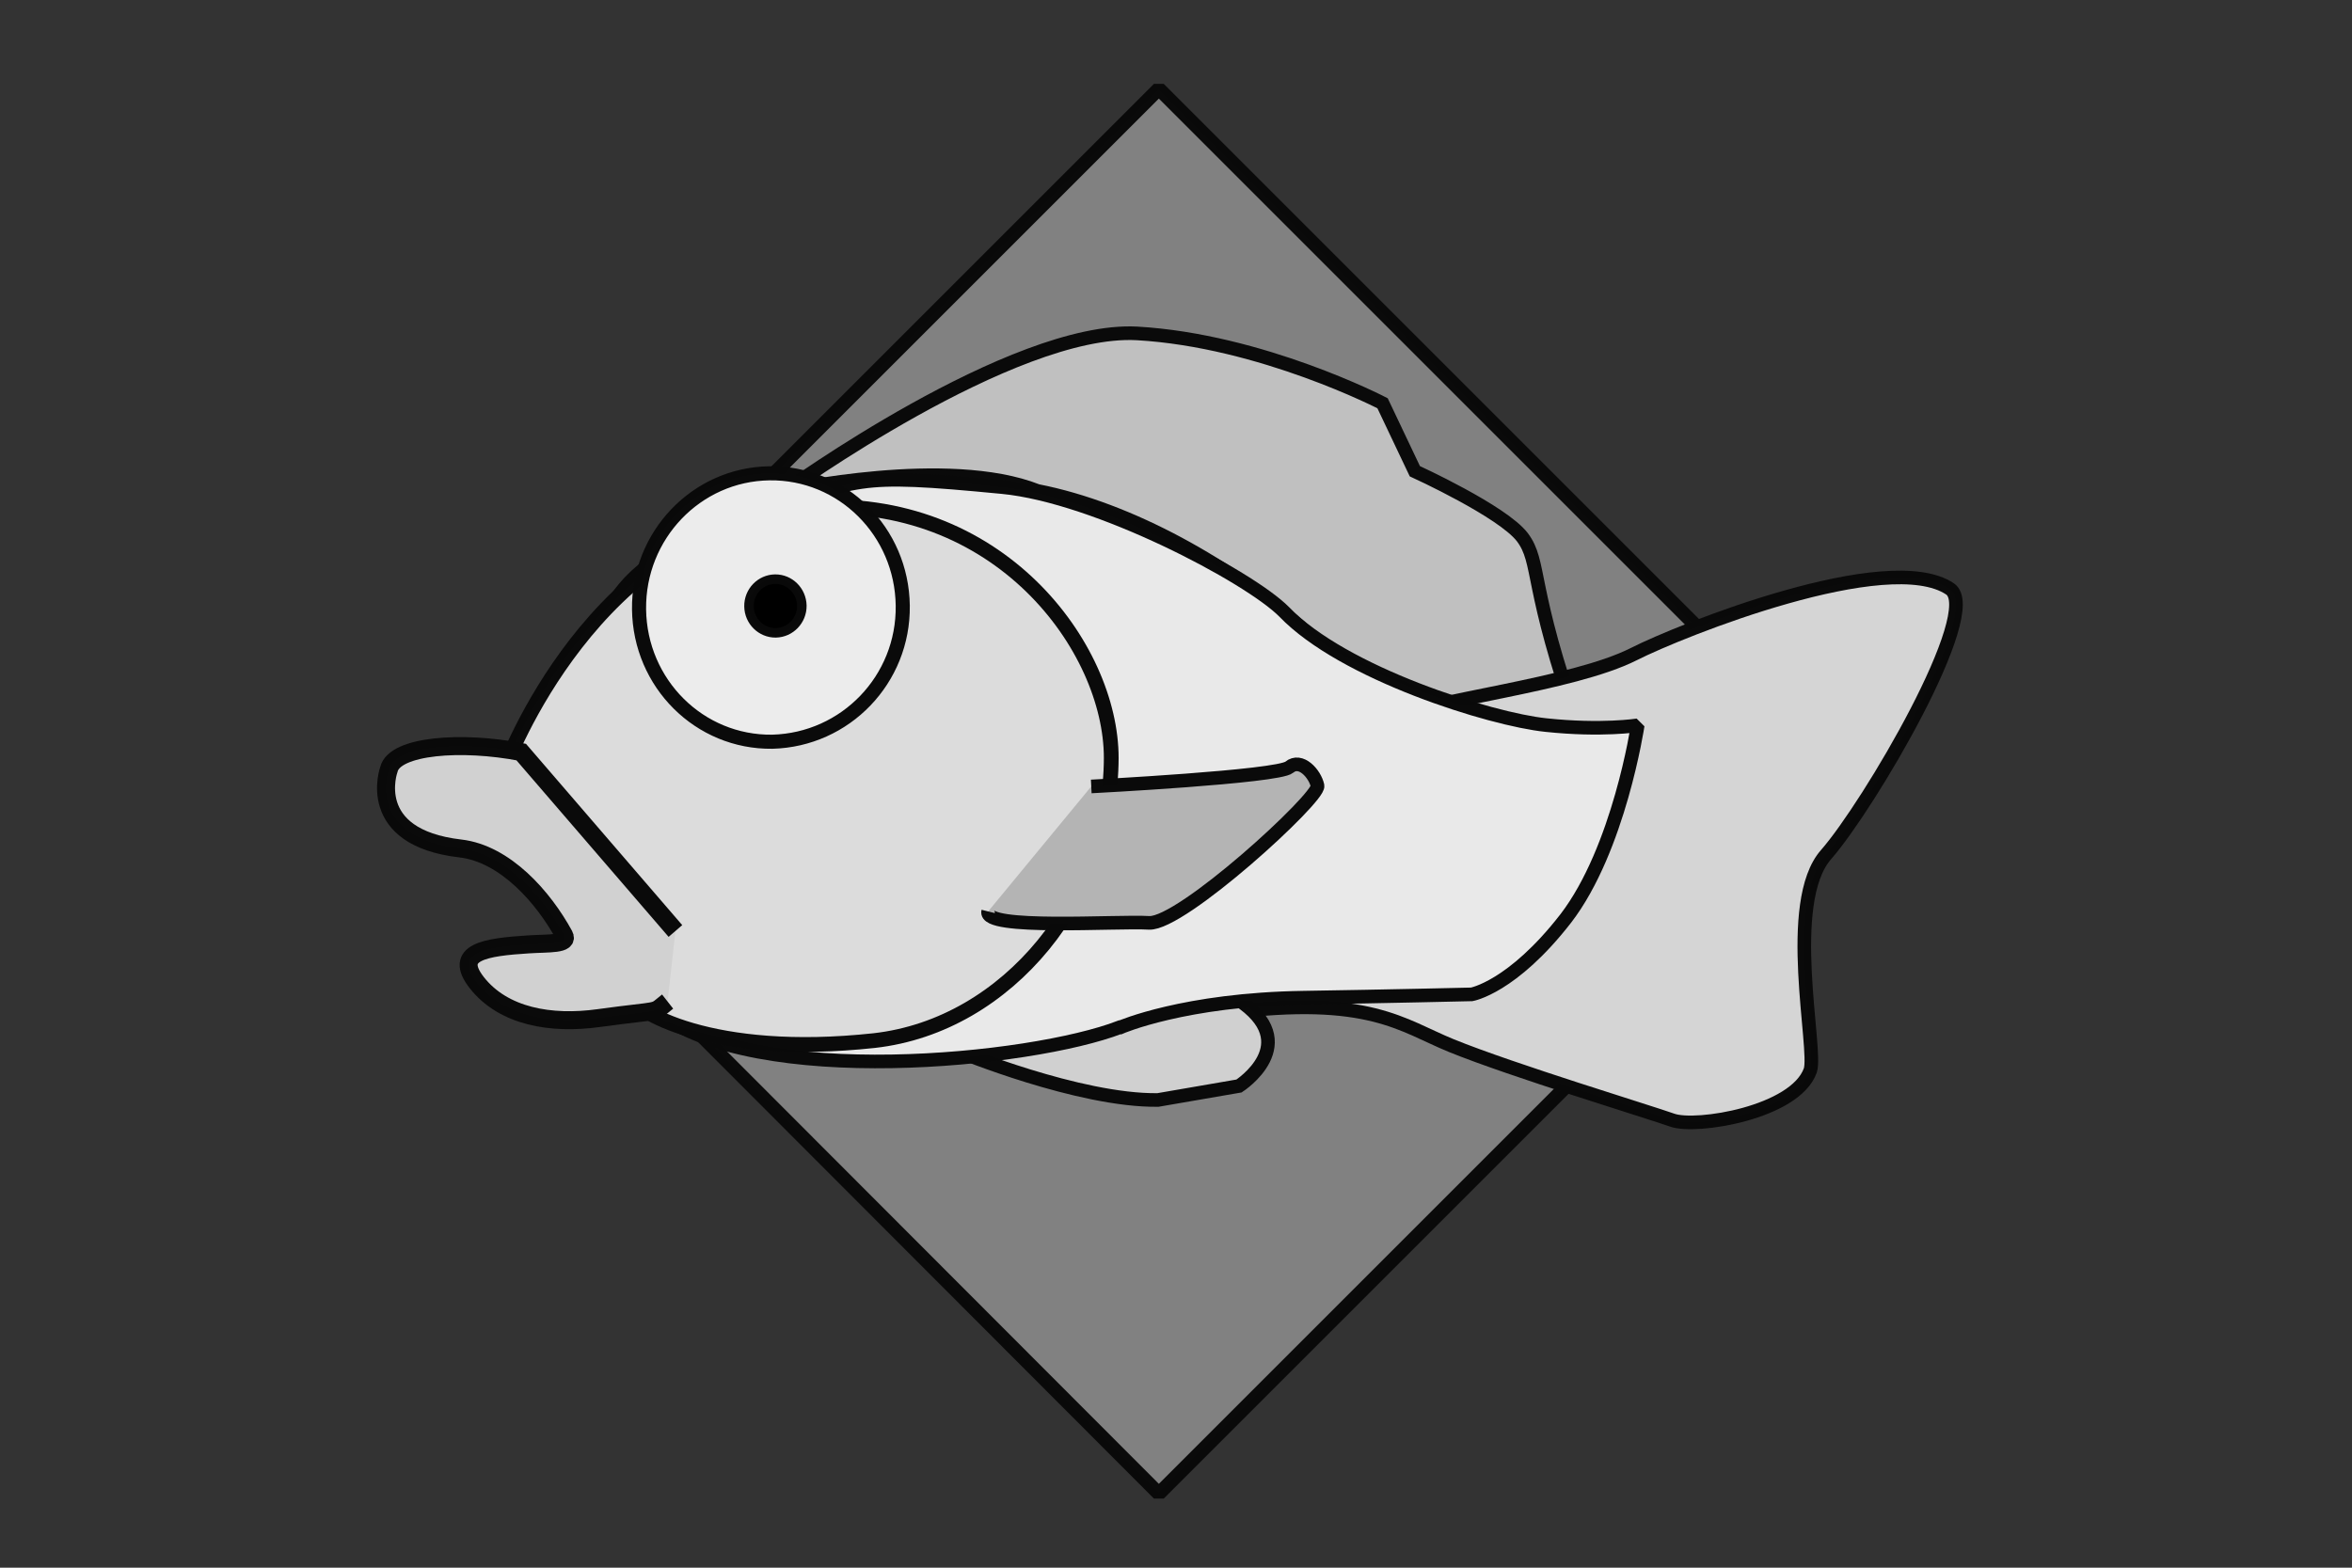 <svg clip-rule="evenodd" fill-rule="evenodd" height="84" stroke-miterlimit="1.41" viewBox="0 0 126 84" width="126" xmlns="http://www.w3.org/2000/svg"><rect x="0" y="0" width="126" height="84" fill="#333333" stroke="none"/><g fill-opacity="0"><g fill-opacity="1" stroke="#0a0a0a" stroke-opacity=".994" transform="matrix(.51 0 0 -.51 .32 103.34)"><path d="m55.8 128 65.3 65.3 73.8-73.8-73.8-73.8-68.6 68.7" fill="#818181" stroke-width="1.46"/><g stroke-width="1.43"><path d="m81.8 151s23.9 17.3 37 16.6c13.1-.746 25.8-7.34 25.8-7.34l3.39-7.14s9.21-4.2 11.3-6.94c2-2.68.648-5.07 5.96-20 0 0-18.9 1.35-28.5 9.87-8.06 7.15-18.7 13.1-28.4 15-9.44 3.73-26.5-.03-26.5-.03z" fill="#c0c0c0"/><path d="m145 127c4.67 2.13 19.5 3.62 26 6.91 4.95 2.51 26.7 11.2 33.2 6.85 3.51-2.35-8.53-22.8-13-27.9-4.47-5.05-.909-20.5-1.67-22.7-1.58-4.44-12-6.12-14.5-5.22-2.36.844-16.8 5.23-23.2 7.83-5.2 2.12-8.66 5.34-23.5 3.45-14.8-1.88 16.7 30.8 16.7 30.8z" fill="#d5d5d5"/><path d="m100 92.2s12.7-5.25 21-5.14l8.52 1.47s6.95 4.46-.145 9.11" fill="#d0d0d0"/><path d="m117 94.7c-9.32-3.59-38.3-6.49-48.6 1.6-5.8 4.57-13.3 23.5-13.3 23.5s7.12 13.2 7.86 13.5c0 0-3.72 8.88 15 15.1 12 3.96 10.8 4.58 26.7 3.05 9.91-.954 25.9-9.37 29.6-13.1 6.22-6.48 21.7-11.3 27.5-11.9 5.87-.625 9.64-.023 9.64-.023s-1.95-13-7.56-20.3c-5.62-7.24-9.88-7.97-9.88-7.97s-9.16-.219-17.6-.346c-12.6-.181-19.3-3.12-19.3-3.12z" fill="#e9e9e9"/></g><path d="m52.4 122s9.33 25.6 31.8 27.3c20.1 1.43 31.9-14.7 31.9-26.3-.035-14.4-10.7-28.1-24.9-29.7-17.1-1.85-25.3 3.09-25.9 4.89-.514 1.8-16.5 17.4-13 23.9z" fill="#dcdcdc" stroke-width="1.55"/><path d="m69.5 97.4c-1.72-1.35-.27-.777-7.27-1.74-4.94-.685-9.99.145-12.8 3.76-2.45 3.18.858 3.7 5.49 3.99 2.07.135 4.25-.031 3.71.965-2.17 3.98-6.18 8.56-10.9 9.11-10.1 1.17-7.51 8.3-7.51 8.3.594 2.53 7.67 3.04 13.9 1.83l16.2-18.8" fill="#d1d1d1" stroke-width="1.89"/><path d="m94.2 139c.104-7.76-6.02-14.1-13.7-14.3-7.66-.1-13.9 6.12-14 13.9-.103 7.77 6.02 14.2 13.7 14.3 7.66.102 13.9-6.12 14-13.9z" fill="#ececec" fill-rule="nonzero" stroke-width="1.48"/><path d="m83.6 139c.019-1.56-1.21-2.83-2.74-2.86-1.53-.016-2.79 1.23-2.81 2.78-.025 1.56 1.21 2.84 2.74 2.86 1.53.018 2.78-1.23 2.81-2.78z" fill-rule="nonzero"/><path d="m114 120s19.6 1.01 20.8 2.02c1.21 1.01 2.71-.712 2.97-1.95.261-1.24-14.3-14.6-17.7-14.4-3.43.209-17.4-.788-16.9 1.2" fill="#b4b4b4" stroke-width="1.43"/></g><path d="m60.12 29.68h24.07v23.142h-24.07z" fill="none" opacity=".999"/></g></svg>